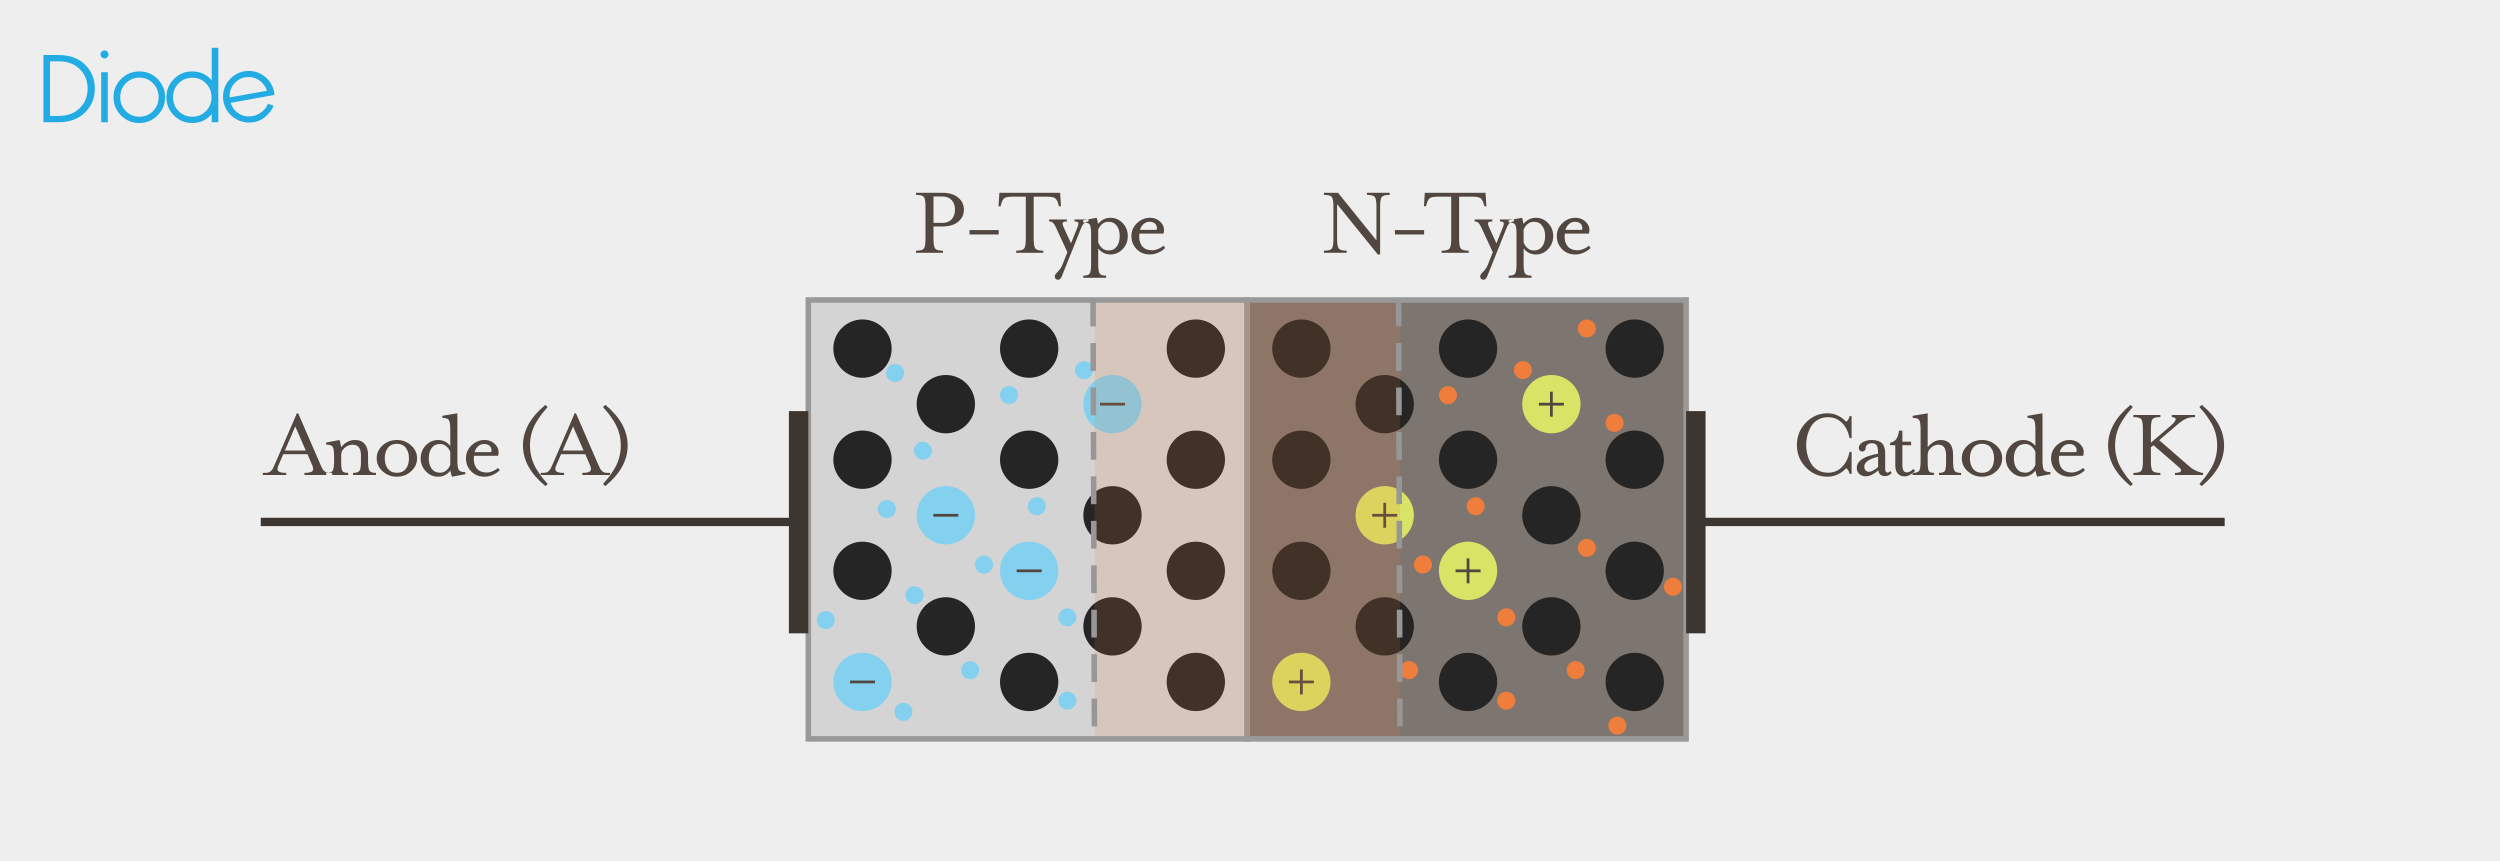 <?xml version="1.0" encoding="UTF-8"?>
<svg width="900px" height="310px" viewBox="0 0 900 310" version="1.1" xmlns="http://www.w3.org/2000/svg" xmlns:xlink="http://www.w3.org/1999/xlink">
    <!-- Generator: Sketch 52.5 (67469) - http://www.bohemiancoding.com/sketch -->
    <title>Diode</title>
    <desc>Created with Sketch.</desc>
    <g id="Diode" stroke="none" stroke-width="1" fill="none" fill-rule="evenodd">
        <rect id="Rectangle" fill="#EEEEEE" x="0" y="0" width="900" height="430"></rect>
        <g id="Illustration" transform="translate(93, 66)">
            <g id="Lattice-Junction" transform="translate(1, 0)">
                <g id="P-Type-Lattice" transform="translate(196, 41)">
                    <rect id="Rectangle" stroke="#999999" stroke-width="2" fill="#D4D4D4" x="1" y="1" width="158" height="158"></rect>
                    <circle id="Oval-Copy-3" fill="#252525" cx="20.5" cy="18.5" r="10.5"></circle>
                    <circle id="Oval-Copy-5" fill="#252525" cx="20.5" cy="58.5" r="10.5"></circle>
                    <circle id="Oval-Copy-6" fill="#252525" cx="20.5" cy="98.5" r="10.5"></circle>
                    <circle id="Oval-Copy-10" fill="#252525" cx="50.5" cy="38.5" r="10.5"></circle>
                    <circle id="Oval-Copy-8" fill="#252525" cx="50.5" cy="118.5" r="10.5"></circle>
                    <g id="Negative-Ion" transform="translate(100, 28)">
                        <circle id="Oval-Copy-26" fill="#84D0EF" cx="10.5" cy="10.5" r="10.5"></circle>
                        <rect id="Rectangle" fill="#524740" x="6" y="10" width="9" height="1"></rect>
                    </g>
                    <circle id="Oval-Copy-25" fill="#252525" cx="110.5" cy="78.5" r="10.5"></circle>
                    <circle id="Oval-Copy-24" fill="#252525" cx="110.5" cy="118.5" r="10.5"></circle>
                    <g id="Negative-Ion" transform="translate(40, 68)">
                        <circle id="Oval-Copy-9" fill="#84D0EF" cx="10.5" cy="10.5" r="10.5"></circle>
                        <rect id="Rectangle" fill="#524740" x="6" y="10" width="9" height="1"></rect>
                    </g>
                    <g id="Negative-Ion" transform="translate(10, 128)">
                        <circle id="Oval-Copy-7" fill="#84D0EF" cx="10.5" cy="10.5" r="10.5"></circle>
                        <rect id="Rectangle" fill="#524740" x="6" y="10" width="9" height="1"></rect>
                    </g>
                    <circle id="Oval-Copy-23" fill="#252525" cx="80.5" cy="18.5" r="10.5"></circle>
                    <circle id="Oval-Copy-22" fill="#252525" cx="80.5" cy="58.5" r="10.5"></circle>
                    <g id="Negative-Ion" transform="translate(70, 88)">
                        <circle id="Oval-Copy-21" fill="#84D0EF" cx="10.5" cy="10.5" r="10.5"></circle>
                        <rect id="Rectangle" fill="#524740" x="6" y="10" width="9" height="1"></rect>
                    </g>
                    <circle id="Oval-Copy-20" fill="#252525" cx="80.5" cy="138.5" r="10.5"></circle>
                    <circle id="Oval-Copy-30" fill="#252525" cx="140.5" cy="18.5" r="10.5"></circle>
                    <circle id="Oval-Copy-29" fill="#252525" cx="140.5" cy="58.5" r="10.5"></circle>
                    <circle id="Oval-Copy-28" fill="#252525" cx="140.5" cy="98.5" r="10.5"></circle>
                    <circle id="Oval-Copy-27" fill="#252525" cx="140.5" cy="138.5" r="10.5"></circle>
                    <g id="Little-Ones" transform="translate(4, 23)" fill="#84D0EF">
                        <circle id="Oval-Copy-31" cx="25.25" cy="53.25" r="3.25"></circle>
                        <circle id="Oval-Copy-32" cx="38.25" cy="32.25" r="3.25"></circle>
                        <circle id="Oval-Copy-33" cx="28.25" cy="4.25" r="3.25"></circle>
                        <circle id="Oval-Copy-34" cx="69.25" cy="12.25" r="3.25"></circle>
                        <circle id="Oval-Copy-35" cx="79.25" cy="52.25" r="3.25"></circle>
                        <circle id="Oval-Copy-36" cx="60.25" cy="73.25" r="3.25"></circle>
                        <circle id="Oval-Copy-37" cx="35.25" cy="84.25" r="3.25"></circle>
                        <circle id="Oval-Copy-38" cx="31.25" cy="126.25" r="3.25"></circle>
                        <circle id="Oval-Copy-39" cx="3.25" cy="93.25" r="3.25"></circle>
                        <circle id="Oval-Copy-40" cx="55.25" cy="111.25" r="3.25"></circle>
                        <circle id="Oval-Copy-42" cx="90.25" cy="92.25" r="3.25"></circle>
                        <circle id="Oval-Copy-43" cx="90.25" cy="122.25" r="3.25"></circle>
                        <circle id="Oval-Copy-49" cx="96.25" cy="3.25" r="3.25"></circle>
                    </g>
                </g>
                <g id="N-Type-Lattice" transform="translate(354, 41)">
                    <rect id="Rectangle" stroke="#999999" stroke-width="2" fill="#7D7570" x="1" y="1" width="158" height="158"></rect>
                    <circle id="Oval-Copy-3" fill="#252525" cx="20.5" cy="18.5" r="10.5"></circle>
                    <circle id="Oval-Copy-5" fill="#252525" cx="20.5" cy="58.5" r="10.5"></circle>
                    <circle id="Oval-Copy-6" fill="#252525" cx="20.5" cy="98.5" r="10.5"></circle>
                    <circle id="Oval-Copy-10" fill="#252525" cx="50.5" cy="38.5" r="10.5"></circle>
                    <g id="Positive-Ion" transform="translate(40, 68)">
                        <circle id="Oval-Copy-9" fill="#D7E465" cx="10.5" cy="10.5" r="10.5"></circle>
                        <path d="M10,10 L10,6 L11,6 L11,10 L15,10 L15,11 L11,11 L11,15 L10,15 L10,11 L6,11 L6,10 L10,10 Z" id="Combined-Shape" fill="#524740"></path>
                    </g>
                    <circle id="Oval-Copy-8" fill="#252525" cx="50.5" cy="118.5" r="10.5"></circle>
                    <g id="Positive-Ion" transform="translate(100, 28)">
                        <circle id="Oval-Copy-26" fill="#D7E465" cx="10.5" cy="10.5" r="10.5"></circle>
                        <path d="M10,10 L10,6 L11,6 L11,10 L15,10 L15,11 L11,11 L11,15 L10,15 L10,11 L6,11 L6,10 L10,10 Z" id="Combined-Shape" fill="#524740"></path>
                    </g>
                    <circle id="Oval-Copy-25" fill="#252525" cx="110.5" cy="78.5" r="10.5"></circle>
                    <circle id="Oval-Copy-24" fill="#252525" cx="110.5" cy="118.5" r="10.5"></circle>
                    <g id="Positive-Ion" transform="translate(10, 128)">
                        <circle id="Oval-Copy-7" fill="#D7E465" cx="10.5" cy="10.5" r="10.5"></circle>
                        <path d="M10,10 L10,6 L11,6 L11,10 L15,10 L15,11 L11,11 L11,15 L10,15 L10,11 L6,11 L6,10 L10,10 Z" id="Combined-Shape" fill="#524740"></path>
                    </g>
                    <circle id="Oval-Copy-23" fill="#252525" cx="80.5" cy="18.5" r="10.5"></circle>
                    <circle id="Oval-Copy-22" fill="#252525" cx="80.5" cy="58.5" r="10.5"></circle>
                    <g id="Positive-Ion" transform="translate(70, 88)">
                        <circle id="Oval-Copy-21" fill="#D7E465" cx="10.5" cy="10.5" r="10.5"></circle>
                        <path d="M10,10 L10,6 L11,6 L11,10 L15,10 L15,11 L11,11 L11,15 L10,15 L10,11 L6,11 L6,10 L10,10 Z" id="Combined-Shape" fill="#524740"></path>
                    </g>
                    <circle id="Oval-Copy-20" fill="#252525" cx="80.5" cy="138.5" r="10.5"></circle>
                    <circle id="Oval-Copy-30" fill="#252525" cx="140.5" cy="18.5" r="10.5"></circle>
                    <circle id="Oval-Copy-29" fill="#252525" cx="140.5" cy="58.5" r="10.5"></circle>
                    <circle id="Oval-Copy-28" fill="#252525" cx="140.5" cy="98.5" r="10.5"></circle>
                    <circle id="Oval-Copy-27" fill="#252525" cx="140.5" cy="138.5" r="10.5"></circle>
                    <g id="Little-ones" transform="translate(56, 8)" fill="#EF7D3B">
                        <circle id="Oval-Copy-34" cx="17.25" cy="27.25" r="3.25"></circle>
                        <circle id="Oval-Copy-35" cx="27.25" cy="67.25" r="3.25"></circle>
                        <circle id="Oval-Copy-36" cx="8.25" cy="88.25" r="3.25"></circle>
                        <circle id="Oval-Copy-40" cx="3.25" cy="126.25" r="3.25"></circle>
                        <circle id="Oval-Copy-41" cx="63.25" cy="126.25" r="3.25"></circle>
                        <circle id="Oval-Copy-42" cx="38.25" cy="107.25" r="3.25"></circle>
                        <circle id="Oval-Copy-43" cx="38.25" cy="137.25" r="3.25"></circle>
                        <circle id="Oval-Copy-44" cx="78.25" cy="146.25" r="3.25"></circle>
                        <circle id="Oval-Copy-45" cx="98.25" cy="96.25" r="3.25"></circle>
                        <circle id="Oval-Copy-46" cx="67.25" cy="82.25" r="3.25"></circle>
                        <circle id="Oval-Copy-47" cx="77.25" cy="37.25" r="3.25"></circle>
                        <circle id="Oval-Copy-48" cx="67.25" cy="3.25" r="3.25"></circle>
                        <circle id="Oval-Copy-49" cx="44.25" cy="18.25" r="3.25"></circle>
                    </g>
                </g>
                <rect id="Rectangle" fill="#EF7D3B" opacity="0.149" x="300" y="43" width="110" height="156"></rect>
                <path d="M299.5,42.5 L300,201" id="Line" stroke="#979797" stroke-width="2" stroke-linecap="square" stroke-dasharray="8,8"></path>
                <path d="M409.5,42.5 L410,201" id="Line-Copy" stroke="#979797" stroke-width="2" stroke-linecap="square" stroke-dasharray="8,8"></path>
                <path d="M245.264,3.4 C247.688,3.4 249.584,3.976 250.952,5.128 C252.32,6.28 253.004,7.732 253.004,9.484 C253.004,11.236 252.32,12.682 250.952,13.822 C249.584,14.962 247.688,15.532 245.264,15.532 L242.06,15.532 L242.06,20.032 C242.06,21.832 242.258,22.984 242.654,23.488 C243.05,23.992 243.992,24.244 245.48,24.244 L245.48,25 L235.76,25 L235.76,24.244 C237.248,24.244 238.19,23.992 238.586,23.488 C238.982,22.984 239.18,21.832 239.18,20.032 L239.18,8.332 C239.18,6.532 238.982,5.386 238.586,4.894 C238.19,4.402 237.248,4.156 235.76,4.156 L235.76,3.4 L245.264,3.4 Z M245.228,14.236 C246.716,14.236 247.85,13.792 248.63,12.904 C249.41,12.016 249.8,10.876 249.8,9.484 C249.8,8.092 249.41,6.952 248.63,6.064 C247.85,5.176 246.716,4.732 245.228,4.732 L242.06,4.732 L242.06,14.236 L245.228,14.236 Z M265.532,18.412 L255.02,18.412 L255.02,16.828 L265.532,16.828 L265.532,18.412 Z M287.636,3.4 L287.96,8.26 L287.204,8.26 L287.024,7.54 C286.736,6.46 286.352,5.734 285.872,5.362 C285.392,4.99 284.384,4.804 282.848,4.804 L278.132,4.804 L278.132,20.032 C278.132,21.832 278.336,22.984 278.744,23.488 C279.152,23.992 280.1,24.244 281.588,24.244 L281.588,25 L271.832,25 L271.832,24.244 C273.32,24.244 274.268,23.992 274.676,23.488 C275.084,22.984 275.288,21.832 275.288,20.032 L275.288,4.804 L270.572,4.804 C269.036,4.804 268.028,4.99 267.548,5.362 C267.068,5.734 266.684,6.46 266.396,7.54 L266.216,8.26 L265.46,8.26 L265.784,3.4 L287.636,3.4 Z M285.728,33.532 C285.728,33.148 285.872,32.806 286.16,32.506 C286.448,32.206 286.826,31.798 287.294,31.282 C287.762,30.766 288.152,30.112 288.464,29.32 L290.264,24.82 L286.124,15.856 C285.74,15.04 285.38,14.482 285.044,14.182 C284.708,13.882 284.264,13.732 283.712,13.732 L283.712,13.012 L290.084,13.012 L290.084,13.732 C289.268,13.732 288.776,13.864 288.608,14.128 C288.44,14.392 288.548,14.968 288.932,15.856 L291.56,21.616 L293.864,15.856 C294.2,15.04 294.296,14.482 294.152,14.182 C294.008,13.882 293.564,13.732 292.82,13.732 L292.82,13.012 L297.86,13.012 L297.86,13.732 C296.732,13.732 295.88,14.44 295.304,15.856 L288.284,33.388 C287.924,34.276 287.48,34.72 286.952,34.72 C286.64,34.72 286.358,34.624 286.106,34.432 C285.854,34.24 285.728,33.94 285.728,33.532 Z M308.048,22.732 C308.744,21.748 309.092,20.5 309.092,18.988 C309.092,17.476 308.744,16.24 308.048,15.28 C307.352,14.32 306.344,13.84 305.024,13.84 C304.208,13.84 303.482,14.092 302.846,14.596 C302.21,15.1 301.712,15.784 301.352,16.648 L301.352,21.292 C301.712,22.18 302.21,22.882 302.846,23.398 C303.482,23.914 304.208,24.172 305.024,24.172 C306.344,24.172 307.352,23.692 308.048,22.732 Z M301.352,29.068 C301.352,30.844 301.526,31.984 301.874,32.488 C302.222,32.992 302.996,33.244 304.196,33.244 L304.196,34 L295.952,34 L295.952,33.244 C297.152,33.244 297.926,32.998 298.274,32.506 C298.622,32.014 298.796,30.868 298.796,29.068 L298.796,18.232 C298.796,16.432 298.622,15.286 298.274,14.794 C297.926,14.302 297.152,14.056 295.952,14.056 L295.952,13.3 L300.776,12.4 C300.92,12.664 301.1,13.396 301.316,14.596 C302.54,13.132 304.028,12.4 305.78,12.4 C307.484,12.4 308.948,13.042 310.172,14.326 C311.396,15.61 312.008,17.164 312.008,18.988 C312.008,20.812 311.396,22.372 310.172,23.668 C308.948,24.964 307.484,25.612 305.78,25.612 C304.004,25.612 302.528,24.892 301.352,23.452 L301.352,29.068 Z M316.4,16.756 L322.376,16.756 C322.616,16.084 322.514,15.43 322.07,14.794 C321.626,14.158 320.864,13.84 319.784,13.84 C319.016,13.84 318.326,14.104 317.714,14.632 C317.102,15.16 316.664,15.868 316.4,16.756 Z M316.184,18.088 C315.968,19.864 316.25,21.31 317.03,22.426 C317.81,23.542 319.088,24.1 320.864,24.1 C321.464,24.1 322.148,23.944 322.916,23.632 C323.684,23.32 324.32,22.924 324.824,22.444 L325.472,23.236 C324.824,23.932 323.996,24.502 322.988,24.946 C321.98,25.39 320.972,25.612 319.964,25.612 C318.02,25.612 316.424,24.97 315.176,23.686 C313.928,22.402 313.304,20.836 313.304,18.988 C313.304,17.14 313.982,15.58 315.338,14.308 C316.694,13.036 318.236,12.4 319.964,12.4 C321.596,12.4 322.928,12.97 323.96,14.11 C324.992,15.25 325.292,16.576 324.86,18.088 L316.184,18.088 Z" id="P-Type-Copy" fill="#524740"></path>
                <path d="M401.51,20.536 L401.51,8.332 C401.51,6.532 401.312,5.386 400.916,4.894 C400.52,4.402 399.578,4.156 398.09,4.156 L398.09,3.4 L406.298,3.4 L406.298,4.156 C404.81,4.156 403.862,4.402 403.454,4.894 C403.046,5.386 402.842,6.532 402.842,8.332 L402.842,25.612 L402.014,25.612 L387.362,7.504 L387.362,20.032 C387.362,21.832 387.566,22.984 387.974,23.488 C388.382,23.992 389.33,24.244 390.818,24.244 L390.818,25 L382.61,25 L382.61,24.244 C384.098,24.244 385.04,23.992 385.436,23.488 C385.832,22.984 386.03,21.832 386.03,20.032 L386.03,8.332 C386.03,6.532 385.832,5.386 385.436,4.894 C385.04,4.402 384.098,4.156 382.61,4.156 L382.61,3.4 L387.686,3.4 L401.51,20.536 Z M418.682,18.412 L408.17,18.412 L408.17,16.828 L418.682,16.828 L418.682,18.412 Z M440.786,3.4 L441.11,8.26 L440.354,8.26 L440.174,7.54 C439.886,6.46 439.502,5.734 439.022,5.362 C438.542,4.99 437.534,4.804 435.998,4.804 L431.282,4.804 L431.282,20.032 C431.282,21.832 431.486,22.984 431.894,23.488 C432.302,23.992 433.25,24.244 434.738,24.244 L434.738,25 L424.982,25 L424.982,24.244 C426.47,24.244 427.418,23.992 427.826,23.488 C428.234,22.984 428.438,21.832 428.438,20.032 L428.438,4.804 L423.722,4.804 C422.186,4.804 421.178,4.99 420.698,5.362 C420.218,5.734 419.834,6.46 419.546,7.54 L419.366,8.26 L418.61,8.26 L418.934,3.4 L440.786,3.4 Z M438.878,33.532 C438.878,33.148 439.022,32.806 439.31,32.506 C439.598,32.206 439.976,31.798 440.444,31.282 C440.912,30.766 441.302,30.112 441.614,29.32 L443.414,24.82 L439.274,15.856 C438.89,15.04 438.53,14.482 438.194,14.182 C437.858,13.882 437.414,13.732 436.862,13.732 L436.862,13.012 L443.234,13.012 L443.234,13.732 C442.418,13.732 441.926,13.864 441.758,14.128 C441.59,14.392 441.698,14.968 442.082,15.856 L444.71,21.616 L447.014,15.856 C447.35,15.04 447.446,14.482 447.302,14.182 C447.158,13.882 446.714,13.732 445.97,13.732 L445.97,13.012 L451.01,13.012 L451.01,13.732 C449.882,13.732 449.03,14.44 448.454,15.856 L441.434,33.388 C441.074,34.276 440.63,34.72 440.102,34.72 C439.79,34.72 439.508,34.624 439.256,34.432 C439.004,34.24 438.878,33.94 438.878,33.532 Z M461.198,22.732 C461.894,21.748 462.242,20.5 462.242,18.988 C462.242,17.476 461.894,16.24 461.198,15.28 C460.502,14.32 459.494,13.84 458.174,13.84 C457.358,13.84 456.632,14.092 455.996,14.596 C455.36,15.1 454.862,15.784 454.502,16.648 L454.502,21.292 C454.862,22.18 455.36,22.882 455.996,23.398 C456.632,23.914 457.358,24.172 458.174,24.172 C459.494,24.172 460.502,23.692 461.198,22.732 Z M454.502,29.068 C454.502,30.844 454.676,31.984 455.024,32.488 C455.372,32.992 456.146,33.244 457.346,33.244 L457.346,34 L449.102,34 L449.102,33.244 C450.302,33.244 451.076,32.998 451.424,32.506 C451.772,32.014 451.946,30.868 451.946,29.068 L451.946,18.232 C451.946,16.432 451.772,15.286 451.424,14.794 C451.076,14.302 450.302,14.056 449.102,14.056 L449.102,13.3 L453.926,12.4 C454.07,12.664 454.25,13.396 454.466,14.596 C455.69,13.132 457.178,12.4 458.93,12.4 C460.634,12.4 462.098,13.042 463.322,14.326 C464.546,15.61 465.158,17.164 465.158,18.988 C465.158,20.812 464.546,22.372 463.322,23.668 C462.098,24.964 460.634,25.612 458.93,25.612 C457.154,25.612 455.678,24.892 454.502,23.452 L454.502,29.068 Z M469.55,16.756 L475.526,16.756 C475.766,16.084 475.664,15.43 475.22,14.794 C474.776,14.158 474.014,13.84 472.934,13.84 C472.166,13.84 471.476,14.104 470.864,14.632 C470.252,15.16 469.814,15.868 469.55,16.756 Z M469.334,18.088 C469.118,19.864 469.4,21.31 470.18,22.426 C470.96,23.542 472.238,24.1 474.014,24.1 C474.614,24.1 475.298,23.944 476.066,23.632 C476.834,23.32 477.47,22.924 477.974,22.444 L478.622,23.236 C477.974,23.932 477.146,24.502 476.138,24.946 C475.13,25.39 474.122,25.612 473.114,25.612 C471.17,25.612 469.574,24.97 468.326,23.686 C467.078,22.402 466.454,20.836 466.454,18.988 C466.454,17.14 467.132,15.58 468.488,14.308 C469.844,13.036 471.386,12.4 473.114,12.4 C474.746,12.4 476.078,12.97 477.11,14.11 C478.142,15.25 478.442,16.576 478.01,18.088 L469.334,18.088 Z" id="N-Type-Copy" fill="#524740"></path>
                <path d="M7.976,97.512 L6.248,101.508 C5.792,102.492 5.774,103.194 6.194,103.614 C6.614,104.034 7.568,104.244 9.056,104.244 L9.056,105 L0.632,105 L0.632,104.244 C1.4,104.244 1.994,104.214 2.414,104.154 C2.834,104.094 3.206,103.902 3.53,103.578 C3.854,103.254 4.082,102.96 4.214,102.696 C4.346,102.432 4.592,101.904 4.952,101.112 L12.872,82.788 L13.34,82.788 L21.296,101.112 C21.656,101.904 21.902,102.432 22.034,102.696 C22.166,102.96 22.394,103.254 22.718,103.578 C23.042,103.902 23.408,104.094 23.816,104.154 C24.224,104.214 24.812,104.244 25.58,104.244 L25.58,105 L15.608,105 L15.608,104.244 C17.096,104.244 18.044,104.034 18.452,103.614 C18.86,103.194 18.848,102.492 18.416,101.508 L16.688,97.512 L7.976,97.512 Z M16.076,96.18 L12.296,87.504 L8.552,96.18 L16.076,96.18 Z M28.82,94.992 C30.188,93.264 31.856,92.4 33.824,92.4 C35.384,92.4 36.554,92.892 37.334,93.876 C38.114,94.86 38.504,96.156 38.504,97.764 L38.504,100.032 C38.504,101.832 38.678,102.984 39.026,103.488 C39.374,103.992 40.148,104.244 41.348,104.244 L41.348,105 L33.104,105 L33.104,104.244 C34.28,104.244 35.048,103.986 35.408,103.47 C35.768,102.954 35.948,101.808 35.948,100.032 L35.948,97.944 C35.948,95.376 34.952,94.092 32.96,94.092 C31.928,94.092 30.98,94.452 30.116,95.172 C29.252,95.892 28.82,96.732 28.82,97.692 L28.82,100.032 C28.82,101.88 28.964,103.044 29.252,103.524 C29.54,104.004 30.236,104.244 31.34,104.244 L31.34,105 L23.42,105 L23.42,104.244 C24.62,104.244 25.394,103.992 25.742,103.488 C26.09,102.984 26.264,101.832 26.264,100.032 L26.264,98.232 C26.264,96.456 26.09,95.316 25.742,94.812 C25.394,94.308 24.62,94.056 23.42,94.056 L23.42,93.3 L28.208,92.4 C28.424,92.856 28.628,93.72 28.82,94.992 Z M53.984,94.344 C55.424,95.616 56.144,97.164 56.144,98.988 C56.144,100.812 55.43,102.372 54.002,103.668 C52.574,104.964 50.864,105.612 48.872,105.612 C46.88,105.612 45.17,104.964 43.742,103.668 C42.314,102.372 41.6,100.812 41.6,98.988 C41.6,97.164 42.314,95.61 43.742,94.326 C45.17,93.042 46.88,92.4 48.872,92.4 C50.864,92.4 52.568,93.048 53.984,94.344 Z M52.112,102.768 C52.856,101.784 53.228,100.524 53.228,98.988 C53.228,97.452 52.856,96.198 52.112,95.226 C51.368,94.254 50.288,93.768 48.872,93.768 C47.456,93.768 46.376,94.26 45.632,95.244 C44.888,96.228 44.516,97.476 44.516,98.988 C44.516,100.5 44.888,101.748 45.632,102.732 C46.376,103.716 47.456,104.208 48.872,104.208 C50.288,104.208 51.368,103.728 52.112,102.768 Z M68.096,101.328 L68.096,96.684 C67.76,95.82 67.268,95.13 66.62,94.614 C65.972,94.098 65.252,93.84 64.46,93.84 C63.116,93.84 62.096,94.32 61.4,95.28 C60.704,96.24 60.356,97.476 60.356,98.988 C60.356,100.524 60.704,101.772 61.4,102.732 C62.096,103.692 63.116,104.172 64.46,104.172 C65.252,104.172 65.972,103.914 66.62,103.398 C67.268,102.882 67.76,102.192 68.096,101.328 Z M68.096,94.524 L68.096,88.656 C68.096,86.856 67.922,85.704 67.574,85.2 C67.226,84.696 66.452,84.444 65.252,84.444 L65.252,83.688 L70.652,82.788 L70.652,99.744 C70.652,101.544 70.826,102.696 71.174,103.2 C71.522,103.704 72.296,103.956 73.496,103.956 L73.496,104.712 L68.708,105.612 C68.54,105.252 68.348,104.52 68.132,103.416 C66.956,104.88 65.48,105.612 63.704,105.612 C62,105.612 60.53,104.964 59.294,103.668 C58.058,102.372 57.44,100.812 57.44,98.988 C57.44,97.164 58.058,95.61 59.294,94.326 C60.53,93.042 62,92.4 63.704,92.4 C65.48,92.4 66.944,93.108 68.096,94.524 Z M76.844,96.756 L82.82,96.756 C83.06,96.084 82.958,95.43 82.514,94.794 C82.07,94.158 81.308,93.84 80.228,93.84 C79.46,93.84 78.77,94.104 78.158,94.632 C77.546,95.16 77.108,95.868 76.844,96.756 Z M76.628,98.088 C76.412,99.864 76.694,101.31 77.474,102.426 C78.254,103.542 79.532,104.1 81.308,104.1 C81.908,104.1 82.592,103.944 83.36,103.632 C84.128,103.32 84.764,102.924 85.268,102.444 L85.916,103.236 C85.268,103.932 84.44,104.502 83.432,104.946 C82.424,105.39 81.416,105.612 80.408,105.612 C78.464,105.612 76.868,104.97 75.62,103.686 C74.372,102.402 73.748,100.836 73.748,98.988 C73.748,97.14 74.426,95.58 75.782,94.308 C77.138,93.036 78.68,92.4 80.408,92.4 C82.04,92.4 83.372,92.97 84.404,94.11 C85.436,95.25 85.736,96.576 85.304,98.088 L76.628,98.088 Z M103.16,108.24 L102.368,108.996 C96.968,104.58 94.268,99.708 94.268,94.38 C94.268,89.076 96.956,84.204 102.332,79.764 L103.16,80.52 C102.392,81.384 101.756,82.134 101.252,82.77 C100.748,83.406 100.094,84.354 99.29,85.614 C98.486,86.874 97.868,88.248 97.436,89.736 C97.004,91.224 96.788,92.772 96.788,94.38 C96.788,95.988 97.004,97.536 97.436,99.024 C97.868,100.512 98.486,101.886 99.29,103.146 C100.094,104.406 100.748,105.354 101.252,105.99 C101.756,106.626 102.392,107.376 103.16,108.24 Z M107.984,97.512 L106.256,101.508 C105.8,102.492 105.782,103.194 106.202,103.614 C106.622,104.034 107.576,104.244 109.064,104.244 L109.064,105 L100.64,105 L100.64,104.244 C101.408,104.244 102.002,104.214 102.422,104.154 C102.842,104.094 103.214,103.902 103.538,103.578 C103.862,103.254 104.09,102.96 104.222,102.696 C104.354,102.432 104.6,101.904 104.96,101.112 L112.88,82.788 L113.348,82.788 L121.304,101.112 C121.664,101.904 121.91,102.432 122.042,102.696 C122.174,102.96 122.402,103.254 122.726,103.578 C123.05,103.902 123.416,104.094 123.824,104.154 C124.232,104.214 124.82,104.244 125.588,104.244 L125.588,105 L115.616,105 L115.616,104.244 C117.104,104.244 118.052,104.034 118.46,103.614 C118.868,103.194 118.856,102.492 118.424,101.508 L116.696,97.512 L107.984,97.512 Z M116.084,96.18 L112.304,87.504 L108.56,96.18 L116.084,96.18 Z M131.96,94.38 C131.96,99.732 129.272,104.604 123.896,108.996 L123.068,108.24 C123.86,107.352 124.502,106.596 124.994,105.972 C125.486,105.348 126.14,104.406 126.956,103.146 C127.772,101.886 128.396,100.512 128.828,99.024 C129.26,97.536 129.476,95.988 129.476,94.38 C129.476,92.772 129.26,91.224 128.828,89.736 C128.396,88.248 127.772,86.874 126.956,85.614 C126.14,84.354 125.486,83.412 124.994,82.788 C124.502,82.164 123.86,81.408 123.068,80.52 L123.932,79.764 C129.284,84.18 131.96,89.052 131.96,94.38 Z" id="Anode-(A)-Copy" fill="#524740"></path>
                <path d="M572.572,104.604 L571.852,104.604 C571.66,103.668 571.252,102.984 570.628,102.552 C568.66,104.592 566.428,105.612 563.932,105.612 C560.884,105.612 558.28,104.496 556.12,102.264 C553.96,100.032 552.88,97.344 552.88,94.2 C552.88,91.056 553.96,88.368 556.12,86.136 C558.28,83.904 560.884,82.788 563.932,82.788 C566.476,82.788 568.708,83.808 570.628,85.848 C571.276,85.344 571.684,84.66 571.852,83.796 L572.572,83.796 L572.572,91.716 L571.852,91.716 C571.348,89.34 570.418,87.492 569.062,86.172 C567.706,84.852 566.044,84.192 564.076,84.192 C562.708,84.192 561.496,84.498 560.44,85.11 C559.384,85.722 558.562,86.532 557.974,87.54 C557.386,88.548 556.948,89.616 556.66,90.744 C556.372,91.872 556.228,93.024 556.228,94.2 C556.228,95.376 556.372,96.528 556.66,97.656 C556.948,98.784 557.386,99.846 557.974,100.842 C558.562,101.838 559.384,102.642 560.44,103.254 C561.496,103.866 562.708,104.172 564.076,104.172 C566.044,104.172 567.706,103.506 569.062,102.174 C570.418,100.842 571.348,99.012 571.852,96.684 L572.572,96.684 L572.572,104.604 Z M587.008,104.28 C586.312,105.024 585.52,105.396 584.632,105.396 C583.192,105.396 582.376,104.7 582.184,103.308 C580.576,104.748 579.076,105.468 577.684,105.468 C576.772,105.468 576.004,105.198 575.38,104.658 C574.756,104.118 574.444,103.38 574.444,102.444 C574.444,99.924 577,98.22 582.112,97.332 C582.112,95.916 581.956,94.932 581.644,94.38 C581.332,93.828 580.684,93.552 579.7,93.552 C579.22,93.552 578.758,93.708 578.314,94.02 C577.87,94.332 577.648,94.752 577.648,95.28 C577.648,95.64 577.528,95.94 577.288,96.18 C577.048,96.42 576.76,96.54 576.424,96.54 C576.064,96.54 575.764,96.42 575.524,96.18 C575.284,95.94 575.164,95.64 575.164,95.28 C575.164,94.44 575.626,93.75 576.55,93.21 C577.474,92.67 578.536,92.4 579.736,92.4 C581.488,92.4 582.748,92.784 583.516,93.552 C584.284,94.32 584.668,95.568 584.668,97.296 L584.668,102.732 C584.668,103.668 584.944,104.136 585.496,104.136 C585.808,104.136 586.144,103.956 586.504,103.596 L587.008,104.28 Z M582.112,102.12 L582.112,98.448 C578.8,99.216 577.144,100.404 577.144,102.012 C577.144,102.564 577.306,103.008 577.63,103.344 C577.954,103.68 578.356,103.848 578.836,103.848 C579.724,103.848 580.816,103.272 582.112,102.12 Z M588.304,94.272 L586.432,94.272 L586.432,93.408 C587.464,93.192 588.22,92.724 588.7,92.004 C589.18,91.284 589.492,90.3 589.636,89.052 L590.86,89.052 L590.86,93.012 L593.992,93.012 L593.992,94.272 L590.86,94.272 L590.86,101.472 C590.86,103.2 591.4,104.064 592.48,104.064 C593.176,104.064 593.956,103.656 594.82,102.84 L595.432,103.452 C594.928,104.052 594.322,104.544 593.614,104.928 C592.906,105.312 592.252,105.504 591.652,105.504 C590.62,105.504 589.804,105.168 589.204,104.496 C588.604,103.824 588.304,102.816 588.304,101.472 L588.304,94.272 Z M611.992,105 L604.036,105 L604.036,104.244 C605.164,104.244 605.872,104.004 606.16,103.524 C606.448,103.044 606.592,101.88 606.592,100.032 L606.592,97.944 C606.592,95.376 605.68,94.092 603.856,94.092 C602.896,94.092 602.008,94.446 601.192,95.154 C600.376,95.862 599.968,96.708 599.968,97.692 L599.968,100.032 C599.968,101.904 600.1,103.074 600.364,103.542 C600.628,104.01 601.252,104.244 602.236,104.244 L602.236,105 L594.568,105 L594.568,104.244 C595.768,104.244 596.542,103.992 596.89,103.488 C597.238,102.984 597.412,101.832 597.412,100.032 L597.412,88.656 C597.412,86.856 597.238,85.704 596.89,85.2 C596.542,84.696 595.768,84.444 594.568,84.444 L594.568,83.688 L599.968,82.788 L599.968,94.992 C601.384,93.264 602.956,92.4 604.684,92.4 C607.636,92.4 609.112,94.188 609.112,97.764 L609.112,100.032 C609.112,101.832 609.286,102.984 609.634,103.488 C609.982,103.992 610.768,104.244 611.992,104.244 L611.992,105 Z M624.628,94.344 C626.068,95.616 626.788,97.164 626.788,98.988 C626.788,100.812 626.074,102.372 624.646,103.668 C623.218,104.964 621.508,105.612 619.516,105.612 C617.524,105.612 615.814,104.964 614.386,103.668 C612.958,102.372 612.244,100.812 612.244,98.988 C612.244,97.164 612.958,95.61 614.386,94.326 C615.814,93.042 617.524,92.4 619.516,92.4 C621.508,92.4 623.212,93.048 624.628,94.344 Z M622.756,102.768 C623.5,101.784 623.872,100.524 623.872,98.988 C623.872,97.452 623.5,96.198 622.756,95.226 C622.012,94.254 620.932,93.768 619.516,93.768 C618.1,93.768 617.02,94.26 616.276,95.244 C615.532,96.228 615.16,97.476 615.16,98.988 C615.16,100.5 615.532,101.748 616.276,102.732 C617.02,103.716 618.1,104.208 619.516,104.208 C620.932,104.208 622.012,103.728 622.756,102.768 Z M638.74,101.328 L638.74,96.684 C638.404,95.82 637.912,95.13 637.264,94.614 C636.616,94.098 635.896,93.84 635.104,93.84 C633.76,93.84 632.74,94.32 632.044,95.28 C631.348,96.24 631,97.476 631,98.988 C631,100.524 631.348,101.772 632.044,102.732 C632.74,103.692 633.76,104.172 635.104,104.172 C635.896,104.172 636.616,103.914 637.264,103.398 C637.912,102.882 638.404,102.192 638.74,101.328 Z M638.74,94.524 L638.74,88.656 C638.74,86.856 638.566,85.704 638.218,85.2 C637.87,84.696 637.096,84.444 635.896,84.444 L635.896,83.688 L641.296,82.788 L641.296,99.744 C641.296,101.544 641.47,102.696 641.818,103.2 C642.166,103.704 642.94,103.956 644.14,103.956 L644.14,104.712 L639.352,105.612 C639.184,105.252 638.992,104.52 638.776,103.416 C637.6,104.88 636.124,105.612 634.348,105.612 C632.644,105.612 631.174,104.964 629.938,103.668 C628.702,102.372 628.084,100.812 628.084,98.988 C628.084,97.164 628.702,95.61 629.938,94.326 C631.174,93.042 632.644,92.4 634.348,92.4 C636.124,92.4 637.588,93.108 638.74,94.524 Z M647.488,96.756 L653.464,96.756 C653.704,96.084 653.602,95.43 653.158,94.794 C652.714,94.158 651.952,93.84 650.872,93.84 C650.104,93.84 649.414,94.104 648.802,94.632 C648.19,95.16 647.752,95.868 647.488,96.756 Z M647.272,98.088 C647.056,99.864 647.338,101.31 648.118,102.426 C648.898,103.542 650.176,104.1 651.952,104.1 C652.552,104.1 653.236,103.944 654.004,103.632 C654.772,103.32 655.408,102.924 655.912,102.444 L656.56,103.236 C655.912,103.932 655.084,104.502 654.076,104.946 C653.068,105.39 652.06,105.612 651.052,105.612 C649.108,105.612 647.512,104.97 646.264,103.686 C645.016,102.402 644.392,100.836 644.392,98.988 C644.392,97.14 645.07,95.58 646.426,94.308 C647.782,93.036 649.324,92.4 651.052,92.4 C652.684,92.4 654.016,92.97 655.048,94.11 C656.08,95.25 656.38,96.576 655.948,98.088 L647.272,98.088 Z M673.804,108.24 L673.012,108.996 C667.612,104.58 664.912,99.708 664.912,94.38 C664.912,89.076 667.6,84.204 672.976,79.764 L673.804,80.52 C673.036,81.384 672.4,82.134 671.896,82.77 C671.392,83.406 670.738,84.354 669.934,85.614 C669.13,86.874 668.512,88.248 668.08,89.736 C667.648,91.224 667.432,92.772 667.432,94.38 C667.432,95.988 667.648,97.536 668.08,99.024 C668.512,100.512 669.13,101.886 669.934,103.146 C670.738,104.406 671.392,105.354 671.896,105.99 C672.4,106.626 673.036,107.376 673.804,108.24 Z M683.308,92.472 L694.468,102.156 C695.116,102.708 695.926,103.194 696.898,103.614 C697.87,104.034 698.608,104.244 699.112,104.244 L699.112,105 L688.996,105 L688.996,104.244 C690.172,104.244 690.88,104.046 691.12,103.65 C691.36,103.254 691.108,102.756 690.364,102.156 L681.256,94.272 L680.32,95.028 L680.32,100.032 C680.32,101.832 680.518,102.984 680.914,103.488 C681.31,103.992 682.252,104.244 683.74,104.244 L683.74,105 L674.02,105 L674.02,104.244 C675.508,104.244 676.45,103.992 676.846,103.488 C677.242,102.984 677.44,101.832 677.44,100.032 L677.44,88.332 C677.44,86.532 677.242,85.386 676.846,84.894 C676.45,84.402 675.508,84.156 674.02,84.156 L674.02,83.4 L683.74,83.4 L683.74,84.156 C682.252,84.156 681.31,84.402 680.914,84.894 C680.518,85.386 680.32,86.532 680.32,88.332 L680.32,93.372 L687.7,87.072 C689.716,85.2 689.764,84.228 687.844,84.156 L687.844,83.4 L696.196,83.4 L696.196,84.156 C694.876,84.156 693.778,84.36 692.902,84.768 C692.026,85.176 690.928,85.944 689.608,87.072 L683.308,92.472 Z M706.672,94.38 C706.672,99.732 703.984,104.604 698.608,108.996 L697.78,108.24 C698.572,107.352 699.214,106.596 699.706,105.972 C700.198,105.348 700.852,104.406 701.668,103.146 C702.484,101.886 703.108,100.512 703.54,99.024 C703.972,97.536 704.188,95.988 704.188,94.38 C704.188,92.772 703.972,91.224 703.54,89.736 C703.108,88.248 702.484,86.874 701.668,85.614 C700.852,84.354 700.198,83.412 699.706,82.788 C699.214,82.164 698.572,81.408 697.78,80.52 L698.644,79.764 C703.996,84.18 706.672,89.052 706.672,94.38 Z" id="Cathode-(K)-Copy" fill="#524740"></path>
            </g>
            <g id="Cathode" transform="translate(0, 82)">
                <rect id="Rectangle" fill="#3D3530" x="191" y="0" width="7" height="80"></rect>
                <path d="M192.88,39.901 L0.88,39.901" id="Path-8" stroke="#3D3530" stroke-width="3"></path>
            </g>
            <g id="Cathode-Copy" transform="translate(514, 82)">
                <rect id="Rectangle" fill="#3D3530" x="0" y="0" width="7" height="80"></rect>
                <path d="M193.88,39.901 L1.88,39.901" id="Path-8" stroke="#3D3530" stroke-width="3"></path>
            </g>
        </g>
        <path d="M15.628,44 L15.628,19.808 L21.1,19.808 C25.084,19.808 28.252,20.96 30.604,23.264 C32.956,25.568 34.132,28.448 34.132,31.904 C34.132,35.336 32.95,38.21 30.586,40.526 C28.222,42.842 25.06,44 21.1,44 L15.628,44 Z M18.004,41.732 L21.1,41.732 C24.268,41.732 26.8,40.802 28.696,38.942 C30.592,37.082 31.54,34.736 31.54,31.904 C31.54,29.072 30.592,26.726 28.696,24.866 C26.8,23.006 24.268,22.076 21.1,22.076 L18.004,22.076 L18.004,41.732 Z M38.632,20.6 C38.368,20.888 38.032,21.032 37.624,21.032 C37.216,21.032 36.874,20.888 36.598,20.6 C36.322,20.312 36.184,19.976 36.184,19.592 C36.184,19.208 36.322,18.872 36.598,18.584 C36.874,18.296 37.216,18.152 37.624,18.152 C38.032,18.152 38.374,18.296 38.65,18.584 C38.926,18.872 39.064,19.208 39.064,19.592 C39.064,19.976 38.92,20.312 38.632,20.6 Z M36.436,44 L36.436,26 L38.812,26 L38.812,44 L36.436,44 Z M56.704,41.552 C54.904,43.376 52.72,44.288 50.152,44.288 C47.584,44.288 45.394,43.382 43.582,41.57 C41.77,39.758 40.864,37.568 40.864,35 C40.864,32.432 41.77,30.242 43.582,28.43 C45.394,26.618 47.584,25.712 50.152,25.712 C52.72,25.712 54.91,26.618 56.722,28.43 C58.534,30.242 59.44,32.432 59.44,35 C59.44,37.544 58.528,39.728 56.704,41.552 Z M50.188,42.02 C52.132,42.02 53.77,41.342 55.102,39.986 C56.434,38.63 57.1,36.968 57.1,35 C57.1,33.032 56.434,31.364 55.102,29.996 C53.77,28.628 52.132,27.944 50.188,27.944 C48.268,27.944 46.636,28.628 45.292,29.996 C43.948,31.364 43.276,33.032 43.276,35 C43.276,36.968 43.948,38.63 45.292,39.986 C46.636,41.342 48.268,42.02 50.188,42.02 Z M76.216,17.216 L78.592,17.216 L78.592,44 L76.216,44 L76.216,41.084 C74.368,43.22 72.028,44.288 69.196,44.288 C66.628,44.288 64.438,43.382 62.626,41.57 C60.814,39.758 59.908,37.568 59.908,35 C59.908,32.432 60.814,30.242 62.626,28.43 C64.438,26.618 66.628,25.712 69.196,25.712 C72.052,25.712 74.392,26.78 76.216,28.916 L76.216,17.216 Z M64.3,40.004 C65.644,41.348 67.288,42.02 69.232,42.02 C71.176,42.02 72.814,41.342 74.146,39.986 C75.478,38.63 76.144,36.968 76.144,35 C76.144,33.032 75.478,31.37 74.146,30.014 C72.814,28.658 71.176,27.98 69.232,27.98 C67.288,27.98 65.644,28.658 64.3,30.014 C62.956,31.37 62.284,33.032 62.284,35 C62.284,36.968 62.956,38.636 64.3,40.004 Z M89.572,41.912 C91.18,41.912 92.62,41.456 93.892,40.544 C95.164,39.632 96.028,38.564 96.484,37.34 L98.5,38.06 C97.948,39.572 96.874,40.964 95.278,42.236 C93.682,43.508 91.78,44.132 89.572,44.108 C87.556,44.108 85.714,43.484 84.046,42.236 C82.378,40.988 81.244,39.392 80.644,37.448 C80.404,36.656 80.284,35.792 80.284,34.856 C80.284,32.264 81.184,30.068 82.984,28.268 C84.784,26.468 86.98,25.556 89.572,25.532 C91.924,25.556 93.976,26.348 95.728,27.908 C97.48,29.468 98.488,31.4 98.752,33.704 C98.776,33.824 98.788,33.98 98.788,34.172 L83.056,37.016 C83.464,38.456 84.28,39.638 85.504,40.562 C86.728,41.486 88.084,41.936 89.572,41.912 Z M89.356,27.728 C87.556,27.752 86.014,28.4 84.73,29.672 C83.446,30.944 82.756,32.468 82.66,34.244 C82.66,34.316 82.666,34.442 82.678,34.622 C82.69,34.802 82.696,34.952 82.696,35.072 L96.088,32.66 C95.632,31.196 94.78,30.002 93.532,29.078 C92.284,28.154 90.892,27.704 89.356,27.728 Z" id="Diode-Copy" fill="#23ABE3"></path>
    </g>
</svg>